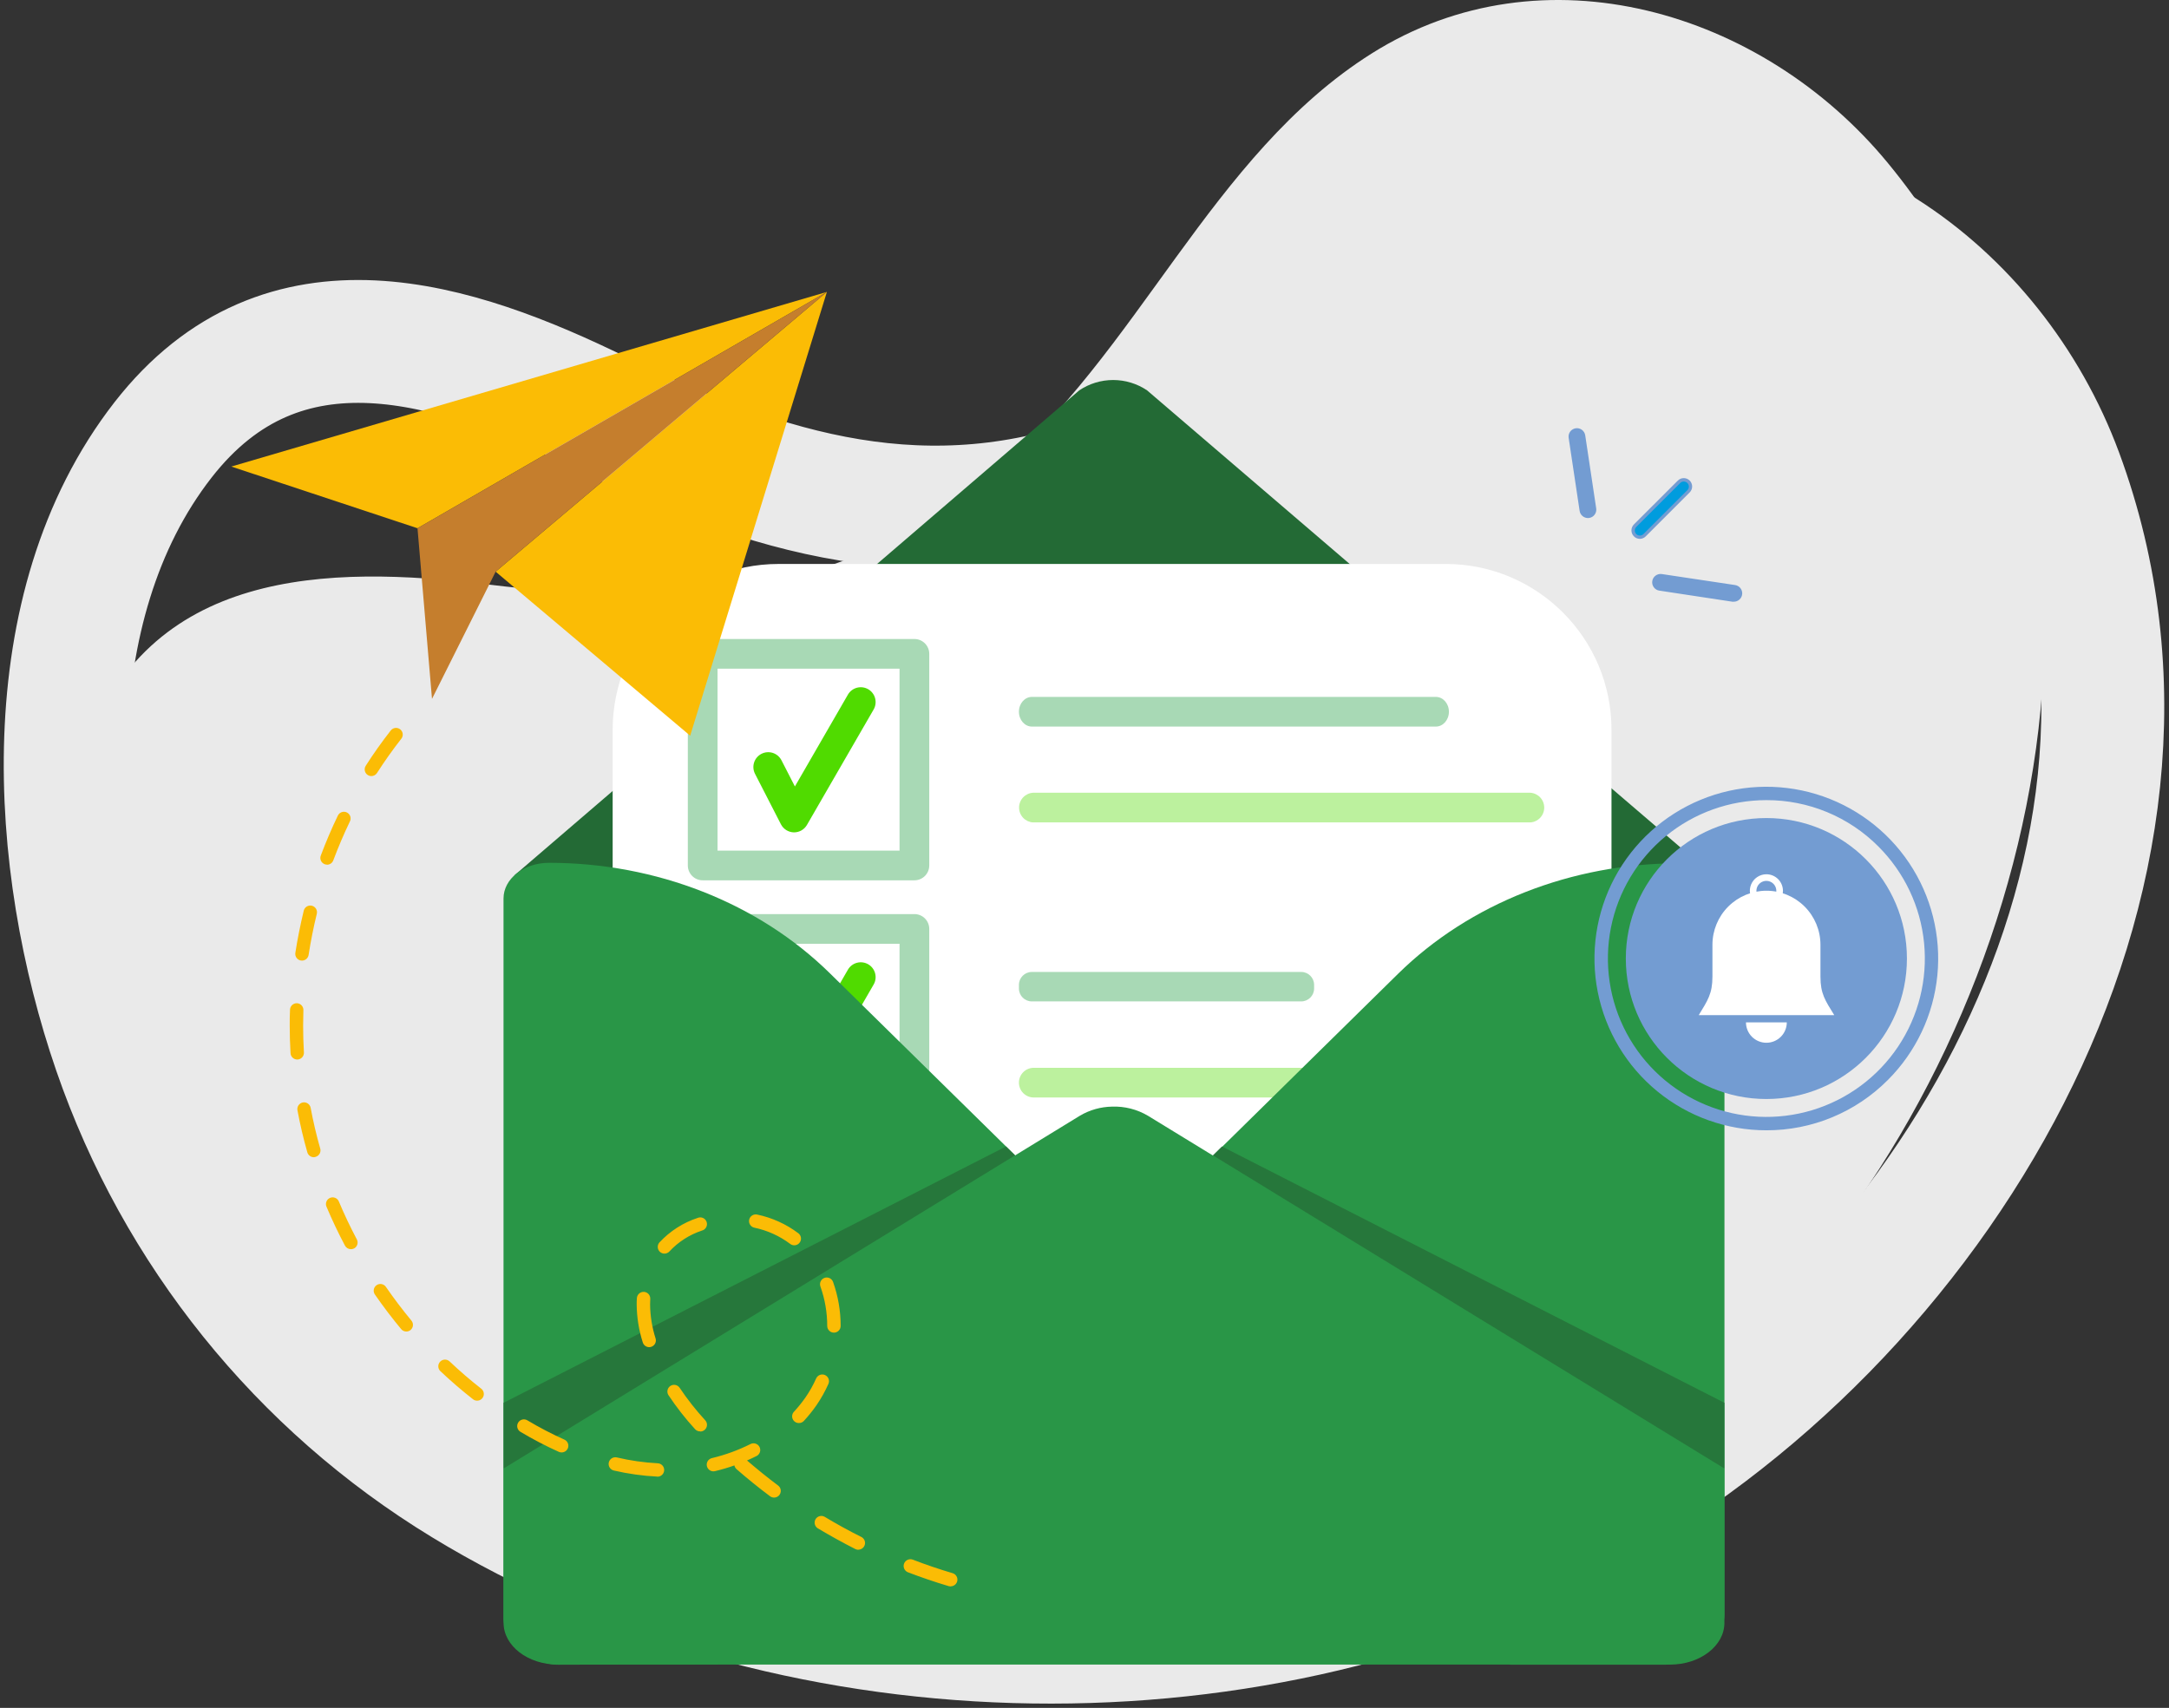 <svg width="353" height="278" viewBox="0 0 353 278" fill="none" xmlns="http://www.w3.org/2000/svg">
<rect x="0" y="0" width="353" height="278" fill="#333333" stroke="none"/>
<path d="M335.501 77.133C324.331 46.937 294.034 25.279 261.953 32.732C231.759 39.731 210.058 66.494 181.227 77.199C151.025 88.423 124.834 80.469 97.618 67.145C74.141 55.657 46.134 46.447 26.529 71.612C5.305 98.89 8.147 140.668 18.609 171.021C28.754 200.478 48.872 225.467 75.488 241.671C127.832 273.618 201.681 276.228 257.188 246.571C314.57 215.909 359.834 142.966 335.501 77.133Z" stroke="#EAEAEA" stroke-width="20" stroke-miterlimit="10"/>
<path d="M307.263 26.556C286.802 1.675 251.076 -8.854 223.217 8.719C196.998 25.25 185.268 57.617 161.569 77.199C136.72 97.712 109.368 98.787 79.289 95.126C53.342 91.972 23.848 92.466 13.6 122.663C2.48 155.408 18.885 193.939 38.724 219.182C57.978 243.675 85.185 260.676 115.645 267.248C175.576 280.259 246.208 258.503 288.898 212.281C333.038 164.487 351.873 80.74 307.263 26.556Z" fill="#EAEAEA"/>
<path d="M175.65 63.538L83.762 142.451L85.476 178.157C85.476 182.418 90.616 242.799 95.501 242.799L181.297 185.403L258.605 236.911C263.494 236.911 272.93 180.796 272.93 176.534L278.647 142.36L186.68 63.538C185.05 62.442 183.13 61.857 181.165 61.857C179.201 61.857 177.281 62.442 175.65 63.538Z" fill="#236A35"/>
<path d="M235.273 91.799H126.704C111.796 91.799 99.71 103.881 99.71 118.784V230.072C99.71 244.976 111.796 257.058 126.704 257.058H235.273C250.181 257.058 262.267 244.976 262.267 230.072V118.784C262.267 103.881 250.181 91.799 235.273 91.799Z" fill="white"/>
<path d="M148.817 188.067H114.36C113.719 188.067 113.104 187.813 112.651 187.359C112.197 186.906 111.942 186.291 111.942 185.65V151.205C111.942 150.887 112.005 150.573 112.127 150.28C112.248 149.987 112.426 149.721 112.651 149.497C112.875 149.273 113.142 149.095 113.435 148.974C113.729 148.853 114.043 148.791 114.36 148.792H148.817C149.134 148.791 149.449 148.853 149.742 148.974C150.035 149.095 150.302 149.273 150.526 149.497C150.751 149.721 150.929 149.987 151.051 150.28C151.172 150.573 151.235 150.887 151.235 151.205V185.65C151.235 186.291 150.98 186.906 150.527 187.359C150.073 187.813 149.458 188.067 148.817 188.067ZM116.778 183.233H146.399V153.621H116.778V183.233Z" fill="#A8D9B5"/>
<path d="M254.239 178.647H168.245C167.604 178.647 166.989 178.392 166.535 177.939C166.082 177.486 165.827 176.871 165.827 176.23C165.827 175.589 166.082 174.974 166.535 174.521C166.989 174.068 167.604 173.813 168.245 173.813H254.239C254.88 173.813 255.495 174.068 255.949 174.521C256.402 174.974 256.657 175.589 256.657 176.23C256.657 176.871 256.402 177.486 255.949 177.939C255.495 178.392 254.88 178.647 254.239 178.647Z" fill="#50DB00" fill-opacity="0.38"/>
<path d="M129.237 180.261H129.187C128.753 180.25 128.329 180.122 127.961 179.891C127.593 179.66 127.294 179.334 127.095 178.947L122.878 170.733C122.585 170.163 122.531 169.499 122.727 168.889C122.924 168.278 123.355 167.771 123.926 167.478C124.497 167.186 125.16 167.132 125.771 167.328C126.381 167.525 126.889 167.956 127.182 168.526L129.369 172.792L138.018 157.805C138.345 157.263 138.871 156.872 139.484 156.714C140.096 156.556 140.746 156.645 141.294 156.96C141.842 157.276 142.245 157.794 142.415 158.403C142.586 159.012 142.511 159.663 142.207 160.217L131.329 179.05C131.117 179.418 130.812 179.723 130.445 179.936C130.078 180.148 129.661 180.26 129.237 180.261Z" fill="#50DB00"/>
<path d="M211.767 158.212H167.928C166.768 158.212 165.827 159.153 165.827 160.312V160.905C165.827 162.065 166.768 163.005 167.928 163.005H211.767C212.927 163.005 213.868 162.065 213.868 160.905V160.312C213.868 159.153 212.927 158.212 211.767 158.212Z" fill="#A8D9B5"/>
<path d="M148.817 143.295H114.36C113.719 143.295 113.104 143.041 112.651 142.587C112.197 142.134 111.942 141.519 111.942 140.878V106.433C111.942 105.792 112.197 105.177 112.651 104.724C113.104 104.27 113.719 104.016 114.36 104.016H148.817C149.458 104.016 150.073 104.27 150.527 104.724C150.98 105.177 151.235 105.792 151.235 106.433V140.878C151.235 141.519 150.98 142.134 150.527 142.587C150.073 143.041 149.458 143.295 148.817 143.295ZM116.778 138.461H146.399V108.849H116.778V138.461Z" fill="#A8D9B5"/>
<path d="M233.687 118.27H167.944C166.775 118.27 165.827 117.191 165.827 115.853C165.827 114.515 166.775 113.44 167.944 113.44H233.687C234.857 113.44 235.808 114.519 235.808 115.853C235.808 117.187 234.857 118.27 233.687 118.27Z" fill="#A8D9B5"/>
<path d="M249.07 133.871H168.101C167.49 133.827 166.918 133.554 166.501 133.106C166.084 132.657 165.852 132.068 165.852 131.456C165.852 130.844 166.084 130.254 166.501 129.806C166.918 129.358 167.49 129.085 168.101 129.041H249.07C249.681 129.085 250.253 129.358 250.67 129.806C251.087 130.254 251.319 130.844 251.319 131.456C251.319 132.068 251.087 132.657 250.67 133.106C250.253 133.554 249.681 133.827 249.07 133.871Z" fill="#50DB00" fill-opacity="0.38"/>
<path d="M129.237 135.489H129.187C128.753 135.477 128.33 135.349 127.961 135.118C127.593 134.887 127.294 134.561 127.095 134.175L122.878 125.961C122.585 125.391 122.531 124.727 122.727 124.117C122.924 123.506 123.355 122.999 123.926 122.706C124.497 122.414 125.16 122.36 125.771 122.556C126.381 122.753 126.889 123.184 127.182 123.754L129.369 128.016L138.018 113.033C138.345 112.491 138.871 112.1 139.484 111.942C140.096 111.784 140.746 111.873 141.294 112.188C141.842 112.504 142.245 113.022 142.415 113.631C142.586 114.24 142.511 114.891 142.207 115.445L131.329 134.278C131.117 134.646 130.812 134.951 130.445 135.164C130.078 135.376 129.661 135.488 129.237 135.489Z" fill="#50DB00"/>
<path d="M183.183 202.132L227.521 158.521C239.165 147.067 255.784 140.524 273.239 140.524C277.337 140.524 280.652 143.126 280.652 146.334V262.892C280.652 266.099 275.113 270.974 271.019 270.974H245.816L183.183 209.366C182.686 208.904 182.29 208.344 182.019 207.722C181.748 207.099 181.608 206.428 181.608 205.749C181.608 205.07 181.748 204.399 182.019 203.777C182.29 203.154 182.686 202.595 183.183 202.132Z" fill="#299647"/>
<path d="M179.435 202.05L135.077 158.443C123.434 146.988 106.815 140.446 89.36 140.446C85.241 140.446 81.946 143.048 81.946 146.255V263.513C81.946 266.725 86.699 270.978 90.797 270.978L116.774 270.9L179.435 209.292C179.934 208.83 180.331 208.269 180.603 207.646C180.875 207.023 181.015 206.351 181.015 205.671C181.015 204.991 180.875 204.319 180.603 203.696C180.331 203.072 179.934 202.512 179.435 202.05Z" fill="#299647"/>
<path d="M280.644 239.04V264.156C280.644 267.911 276.682 270.958 271.793 270.958H90.805C85.916 270.958 81.954 267.911 81.954 264.156V239.04L175.782 181.595C177.362 180.666 179.156 180.163 180.988 180.133C183.031 180.06 185.052 180.573 186.812 181.611L280.644 239.04Z" fill="#299647"/>
<path d="M198.872 186.618L280.644 228.343V239.04L197.401 188.067L198.872 186.618Z" fill="#26773B"/>
<path d="M163.727 186.618L81.954 228.343V239.04L165.197 188.067L163.727 186.618Z" fill="#26773B"/>
<path d="M134.575 47.517L115.398 109.78L112.325 119.756L103.565 112.366L80.665 93.055L134.575 47.517Z" fill="#FBBC05"/>
<path d="M134.575 47.517L67.947 85.986L37.641 75.944L134.575 47.517Z" fill="#FBBC05"/>
<path d="M134.575 47.517L80.665 93.055L70.307 113.761L67.947 85.986L134.575 47.517Z" fill="#C57E2D"/>
<path d="M154.723 258.235C154.619 258.234 154.515 258.219 154.414 258.19C152.186 257.527 149.954 256.77 147.775 255.934C147.64 255.882 147.516 255.805 147.411 255.706C147.306 255.607 147.221 255.488 147.162 255.356C147.102 255.224 147.07 255.081 147.065 254.937C147.061 254.792 147.085 254.648 147.137 254.513C147.188 254.378 147.266 254.254 147.365 254.149C147.464 254.044 147.583 253.959 147.715 253.9C147.847 253.841 147.989 253.808 148.134 253.804C148.278 253.799 148.422 253.824 148.558 253.875C150.683 254.699 152.862 255.431 155.036 256.078C155.288 256.153 155.504 256.315 155.645 256.537C155.786 256.758 155.843 257.022 155.805 257.282C155.767 257.541 155.637 257.778 155.438 257.95C155.239 258.121 154.986 258.215 154.723 258.215V258.235ZM139.707 252.269C139.535 252.269 139.366 252.23 139.212 252.154C137.153 251.108 135.094 249.968 133.08 248.765C132.841 248.612 132.671 248.372 132.607 248.095C132.543 247.819 132.588 247.529 132.735 247.285C132.881 247.042 133.116 246.866 133.39 246.793C133.665 246.72 133.956 246.757 134.204 246.896C136.152 248.07 138.17 249.181 140.197 250.19C140.412 250.302 140.584 250.483 140.685 250.704C140.786 250.925 140.811 251.174 140.754 251.41C140.698 251.647 140.564 251.858 140.374 252.01C140.185 252.161 139.95 252.246 139.707 252.249V252.269ZM125.979 243.771C125.743 243.771 125.513 243.695 125.324 243.553C123.458 242.157 121.617 240.671 119.875 239.147C119.693 238.989 119.568 238.775 119.521 238.538C118.497 238.899 117.455 239.207 116.399 239.46C116.258 239.499 116.11 239.509 115.965 239.49C115.82 239.471 115.681 239.422 115.554 239.348C115.428 239.274 115.319 239.175 115.232 239.057C115.145 238.94 115.082 238.806 115.048 238.664C115.014 238.522 115.008 238.374 115.032 238.23C115.056 238.085 115.109 237.947 115.187 237.824C115.266 237.7 115.368 237.594 115.489 237.511C115.609 237.427 115.745 237.369 115.888 237.34C118.054 236.821 120.154 236.054 122.144 235.055C122.403 234.924 122.703 234.902 122.979 234.993C123.254 235.083 123.482 235.28 123.613 235.538C123.743 235.797 123.766 236.097 123.675 236.373C123.584 236.648 123.388 236.876 123.129 237.006C122.618 237.262 122.103 237.504 121.576 237.731C123.224 239.143 124.904 240.514 126.634 241.807C126.817 241.944 126.952 242.136 127.021 242.355C127.089 242.573 127.087 242.808 127.014 243.025C126.942 243.242 126.803 243.431 126.617 243.565C126.431 243.699 126.208 243.771 125.979 243.771ZM106.975 240.354H106.946C104.573 240.233 102.215 239.902 99.899 239.366C99.617 239.301 99.372 239.126 99.218 238.881C99.065 238.635 99.015 238.338 99.08 238.056C99.145 237.774 99.319 237.529 99.565 237.375C99.811 237.222 100.107 237.172 100.39 237.237C102.57 237.752 104.792 238.07 107.029 238.188C107.318 238.195 107.593 238.317 107.793 238.526C107.992 238.736 108.101 239.016 108.094 239.306C108.086 239.595 107.965 239.87 107.755 240.07C107.545 240.269 107.265 240.377 106.975 240.37V240.354ZM91.394 236.422C91.24 236.422 91.087 236.39 90.945 236.327C88.805 235.362 86.721 234.274 84.706 233.07C84.457 232.922 84.276 232.681 84.205 232.401C84.133 232.12 84.177 231.822 84.325 231.573C84.473 231.324 84.713 231.144 84.994 231.073C85.275 231.002 85.573 231.045 85.822 231.193C87.768 232.357 89.782 233.406 91.852 234.334C92.08 234.436 92.266 234.613 92.379 234.836C92.493 235.059 92.526 235.313 92.474 235.558C92.422 235.802 92.288 236.021 92.093 236.179C91.899 236.336 91.657 236.422 91.407 236.422H91.394ZM113.948 232.996C113.794 232.999 113.64 232.968 113.498 232.907C113.356 232.846 113.229 232.756 113.125 232.642C111.532 230.9 110.077 229.037 108.771 227.071C108.626 226.83 108.58 226.543 108.642 226.269C108.703 225.995 108.868 225.755 109.102 225.6C109.336 225.445 109.621 225.385 109.898 225.435C110.175 225.484 110.422 225.638 110.587 225.865C111.843 227.744 113.242 229.524 114.772 231.188C114.916 231.346 115.011 231.542 115.045 231.753C115.079 231.963 115.05 232.179 114.962 232.374C114.875 232.568 114.732 232.733 114.552 232.847C114.371 232.961 114.162 233.02 113.948 233.017V232.996ZM130.011 231.637C129.799 231.638 129.591 231.576 129.413 231.46C129.235 231.344 129.095 231.179 129.009 230.984C128.924 230.79 128.897 230.574 128.933 230.365C128.968 230.155 129.064 229.961 129.208 229.805C129.885 229.075 130.512 228.299 131.082 227.483C131.76 226.505 132.345 225.466 132.828 224.378C132.946 224.114 133.164 223.908 133.435 223.804C133.705 223.701 134.006 223.709 134.27 223.827C134.534 223.945 134.741 224.163 134.844 224.433C134.948 224.703 134.94 225.003 134.822 225.268C134.286 226.474 133.641 227.629 132.894 228.718C132.267 229.621 131.579 230.479 130.835 231.287C130.731 231.401 130.603 231.491 130.461 231.552C130.319 231.612 130.166 231.641 130.011 231.637ZM77.646 227.997C77.402 227.997 77.166 227.914 76.975 227.763C75.146 226.33 73.354 224.786 71.653 223.176C71.451 222.975 71.336 222.704 71.332 222.419C71.327 222.135 71.434 221.86 71.63 221.653C71.826 221.446 72.094 221.324 72.379 221.312C72.663 221.301 72.941 221.401 73.153 221.591C74.8 223.155 76.546 224.654 78.322 226.046C78.501 226.186 78.632 226.378 78.697 226.597C78.762 226.815 78.756 227.048 78.682 227.263C78.608 227.478 78.468 227.665 78.282 227.796C78.096 227.928 77.874 227.998 77.646 227.997ZM105.653 219.285C105.42 219.285 105.193 219.21 105.006 219.072C104.818 218.933 104.68 218.738 104.611 218.515C103.973 216.518 103.639 214.436 103.619 212.339C103.619 211.989 103.619 211.639 103.652 211.298C103.672 211.011 103.805 210.744 104.021 210.555C104.237 210.366 104.519 210.269 104.806 210.286C105.093 210.304 105.361 210.434 105.553 210.647C105.745 210.861 105.844 211.142 105.83 211.429C105.81 211.73 105.801 212.035 105.801 212.339C105.822 214.217 106.124 216.08 106.695 217.869C106.78 218.146 106.752 218.445 106.617 218.701C106.482 218.957 106.251 219.149 105.974 219.236C105.864 219.27 105.748 219.287 105.633 219.285H105.653ZM135.72 216.922C135.577 216.922 135.435 216.895 135.303 216.841C135.171 216.787 135.051 216.707 134.95 216.606C134.848 216.506 134.768 216.386 134.713 216.255C134.657 216.123 134.629 215.982 134.628 215.839C134.63 213.649 134.256 211.475 133.52 209.412C133.472 209.277 133.45 209.133 133.457 208.99C133.464 208.846 133.499 208.705 133.56 208.575C133.621 208.445 133.707 208.329 133.813 208.232C133.92 208.135 134.044 208.061 134.179 208.012C134.314 207.963 134.458 207.942 134.602 207.948C134.745 207.955 134.886 207.99 135.016 208.051C135.146 208.113 135.263 208.199 135.359 208.305C135.456 208.411 135.531 208.535 135.58 208.671C136.398 210.968 136.816 213.388 136.815 215.827C136.816 215.97 136.788 216.112 136.734 216.244C136.679 216.377 136.599 216.498 136.498 216.599C136.397 216.701 136.277 216.782 136.145 216.837C136.013 216.893 135.871 216.921 135.728 216.922H135.72ZM66.114 216.741C65.956 216.739 65.801 216.703 65.659 216.636C65.517 216.568 65.391 216.47 65.29 216.35C63.799 214.558 62.374 212.677 61.044 210.758C60.953 210.641 60.888 210.506 60.851 210.363C60.814 210.219 60.807 210.069 60.83 209.923C60.853 209.777 60.906 209.636 60.985 209.511C61.064 209.386 61.168 209.278 61.29 209.194C61.412 209.11 61.55 209.051 61.695 209.022C61.841 208.993 61.99 208.994 62.135 209.025C62.28 209.056 62.418 209.116 62.539 209.202C62.66 209.287 62.762 209.397 62.839 209.523C64.133 211.392 65.521 213.229 66.958 214.962C67.143 215.185 67.231 215.472 67.204 215.76C67.177 216.048 67.037 216.313 66.814 216.498C66.609 216.665 66.35 216.752 66.085 216.741H66.114ZM108.149 204.059C107.937 204.06 107.73 204 107.551 203.886C107.373 203.771 107.232 203.608 107.145 203.415C107.058 203.222 107.028 203.008 107.06 202.798C107.092 202.589 107.184 202.393 107.325 202.235C109.026 200.404 111.163 199.032 113.536 198.25C113.675 198.19 113.823 198.16 113.974 198.161C114.124 198.162 114.273 198.193 114.41 198.254C114.548 198.315 114.671 198.404 114.773 198.515C114.874 198.626 114.952 198.756 115.001 198.899C115.049 199.041 115.068 199.192 115.056 199.342C115.043 199.491 115 199.637 114.929 199.769C114.857 199.902 114.759 200.018 114.641 200.111C114.523 200.203 114.386 200.271 114.241 200.308C112.212 200.978 110.387 202.151 108.936 203.717C108.83 203.827 108.704 203.914 108.563 203.973C108.423 204.032 108.272 204.061 108.12 204.059H108.149ZM57.11 203.339C56.911 203.339 56.716 203.285 56.546 203.183C56.375 203.08 56.236 202.934 56.142 202.758C55.047 200.699 54.038 198.563 53.132 196.417C53.019 196.15 53.017 195.85 53.127 195.581C53.236 195.313 53.447 195.099 53.714 194.987C53.981 194.874 54.282 194.872 54.551 194.982C54.819 195.091 55.033 195.302 55.146 195.569C56.023 197.657 57.007 199.732 58.074 201.745C58.209 202.001 58.238 202.3 58.153 202.576C58.068 202.852 57.877 203.084 57.621 203.219C57.463 203.3 57.288 203.34 57.11 203.339ZM129.262 202.705C129.022 202.704 128.788 202.625 128.598 202.478C126.875 201.181 124.886 200.28 122.775 199.839C122.633 199.81 122.499 199.753 122.38 199.672C122.26 199.591 122.158 199.487 122.08 199.366C122.001 199.245 121.947 199.11 121.921 198.968C121.894 198.826 121.897 198.68 121.927 198.539C121.958 198.398 122.016 198.265 122.098 198.147C122.181 198.028 122.286 197.927 122.408 197.85C122.529 197.772 122.665 197.72 122.807 197.695C122.95 197.67 123.095 197.674 123.236 197.706C125.663 198.215 127.948 199.253 129.929 200.745C130.111 200.883 130.245 201.076 130.312 201.295C130.379 201.514 130.376 201.748 130.302 201.965C130.228 202.182 130.088 202.37 129.901 202.503C129.714 202.635 129.491 202.706 129.262 202.705ZM51.068 188.368C50.83 188.368 50.599 188.29 50.41 188.147C50.22 188.003 50.083 187.802 50.018 187.573C49.375 185.321 48.836 183.02 48.412 180.734C48.385 180.594 48.386 180.449 48.414 180.308C48.443 180.168 48.5 180.034 48.58 179.916C48.661 179.797 48.764 179.695 48.884 179.616C49.004 179.538 49.138 179.483 49.279 179.456C49.419 179.429 49.564 179.43 49.705 179.459C49.845 179.488 49.979 179.544 50.098 179.625C50.216 179.705 50.318 179.808 50.397 179.928C50.476 180.048 50.53 180.182 50.557 180.323C50.969 182.542 51.492 184.774 52.118 186.964C52.197 187.242 52.162 187.541 52.02 187.793C51.879 188.046 51.643 188.232 51.365 188.31C51.269 188.344 51.169 188.363 51.068 188.368ZM48.37 172.463C48.092 172.463 47.825 172.357 47.623 172.166C47.42 171.976 47.299 171.715 47.283 171.437C47.197 169.963 47.151 168.469 47.151 166.987C47.151 166.134 47.151 165.27 47.197 164.413C47.194 164.265 47.222 164.118 47.278 163.981C47.334 163.844 47.417 163.72 47.523 163.617C47.628 163.513 47.754 163.432 47.892 163.378C48.03 163.324 48.177 163.299 48.325 163.304C48.473 163.309 48.618 163.344 48.752 163.407C48.886 163.47 49.006 163.56 49.104 163.67C49.203 163.781 49.277 163.91 49.324 164.051C49.37 164.191 49.388 164.34 49.375 164.487C49.351 165.311 49.334 166.159 49.334 166.987C49.334 168.428 49.38 169.869 49.462 171.31C49.478 171.598 49.379 171.881 49.187 172.097C48.995 172.313 48.725 172.445 48.436 172.463H48.37ZM49.145 156.351C49.09 156.356 49.035 156.356 48.98 156.351C48.695 156.308 48.44 156.153 48.268 155.922C48.097 155.691 48.024 155.401 48.066 155.116C48.42 152.815 48.889 150.497 49.437 148.232C49.471 148.093 49.532 147.962 49.617 147.846C49.702 147.73 49.809 147.633 49.931 147.558C50.054 147.484 50.19 147.434 50.332 147.413C50.473 147.391 50.618 147.397 50.757 147.431C50.897 147.465 51.028 147.526 51.143 147.611C51.259 147.696 51.357 147.803 51.431 147.925C51.505 148.048 51.555 148.184 51.577 148.325C51.599 148.467 51.592 148.612 51.558 148.751C51.019 150.954 50.57 153.21 50.224 155.446C50.183 155.702 50.051 155.935 49.854 156.104C49.656 156.272 49.404 156.364 49.145 156.364V156.351ZM53.226 140.743C53.095 140.744 52.965 140.72 52.843 140.673C52.709 140.623 52.586 140.547 52.481 140.449C52.376 140.351 52.291 140.234 52.232 140.103C52.172 139.973 52.14 139.832 52.135 139.689C52.13 139.545 52.154 139.403 52.205 139.269C53.029 137.082 53.951 134.908 54.96 132.813C55.017 132.675 55.101 132.551 55.207 132.447C55.313 132.343 55.44 132.262 55.579 132.209C55.717 132.156 55.865 132.131 56.014 132.137C56.163 132.143 56.308 132.179 56.442 132.244C56.576 132.308 56.696 132.399 56.793 132.511C56.891 132.623 56.964 132.754 57.01 132.896C57.055 133.037 57.071 133.186 57.056 133.334C57.041 133.482 56.997 133.625 56.925 133.755C55.945 135.793 55.047 137.906 54.248 140.034C54.172 140.245 54.034 140.427 53.851 140.556C53.668 140.685 53.45 140.754 53.226 140.755V140.743ZM60.438 126.332C60.242 126.332 60.05 126.279 59.882 126.179C59.713 126.079 59.575 125.936 59.481 125.764C59.387 125.592 59.341 125.398 59.348 125.203C59.355 125.007 59.414 124.817 59.52 124.652C60.784 122.676 62.152 120.749 63.585 118.916C63.672 118.801 63.782 118.704 63.907 118.631C64.032 118.559 64.171 118.512 64.315 118.493C64.459 118.474 64.605 118.484 64.744 118.523C64.884 118.561 65.015 118.627 65.129 118.716C65.243 118.806 65.338 118.917 65.408 119.043C65.479 119.17 65.524 119.309 65.54 119.453C65.556 119.597 65.543 119.743 65.502 119.882C65.462 120.021 65.394 120.15 65.302 120.263C63.914 122.037 62.584 123.911 61.357 125.825C61.258 125.979 61.122 126.106 60.962 126.194C60.801 126.282 60.621 126.328 60.438 126.328V126.332Z" fill="#FBBC05"/>
<path d="M287.473 178.894C300.107 178.894 310.348 168.656 310.348 156.026C310.348 143.397 300.107 133.158 287.473 133.158C274.839 133.158 264.598 143.397 264.598 156.026C264.598 168.656 274.839 178.894 287.473 178.894Z" fill="#739CD2"/>
<path d="M296.275 158.966V153.782C296.273 151.449 295.346 149.212 293.695 147.563C292.045 145.914 289.807 144.988 287.473 144.988C285.143 144.993 282.911 145.922 281.265 147.571C279.62 149.219 278.696 151.453 278.696 153.782V158.949C278.696 161.762 277.926 162.836 276.468 165.237H298.519C297.045 162.84 296.275 161.778 296.275 158.966Z" fill="white"/>
<path d="M287.473 169.737C286.593 169.737 285.748 169.387 285.126 168.765C284.503 168.142 284.153 167.298 284.153 166.418H290.797C290.797 166.854 290.711 167.286 290.544 167.689C290.377 168.092 290.132 168.458 289.823 168.766C289.514 169.074 289.148 169.319 288.745 169.485C288.341 169.652 287.909 169.737 287.473 169.737Z" fill="white"/>
<path d="M287.473 142.311C286.94 142.312 286.42 142.47 285.978 142.767C285.535 143.063 285.19 143.484 284.987 143.976C284.784 144.468 284.731 145.01 284.836 145.532C284.94 146.054 285.197 146.533 285.574 146.909C285.951 147.285 286.431 147.542 286.953 147.645C287.475 147.749 288.017 147.695 288.509 147.491C289.001 147.287 289.421 146.942 289.717 146.499C290.013 146.057 290.171 145.536 290.171 145.004C290.171 144.65 290.101 144.299 289.965 143.972C289.83 143.645 289.631 143.348 289.38 143.098C289.13 142.848 288.832 142.65 288.505 142.515C288.178 142.38 287.827 142.31 287.473 142.311ZM287.473 146.622C287.153 146.622 286.84 146.527 286.574 146.349C286.307 146.171 286.1 145.919 285.977 145.623C285.855 145.327 285.823 145.002 285.885 144.688C285.948 144.374 286.102 144.086 286.328 143.86C286.555 143.633 286.843 143.479 287.157 143.417C287.471 143.354 287.797 143.386 288.092 143.509C288.388 143.631 288.641 143.839 288.819 144.105C288.997 144.371 289.092 144.684 289.092 145.004C289.092 145.433 288.921 145.844 288.617 146.148C288.314 146.451 287.902 146.622 287.473 146.622Z" fill="white"/>
<path d="M287.473 183.987C281.002 183.989 274.73 181.747 269.726 177.645C264.723 173.542 261.297 167.832 260.034 161.487C258.77 155.142 259.746 148.556 262.795 142.85C265.845 137.144 270.779 132.672 276.758 130.195C282.736 127.719 289.389 127.391 295.582 129.268C301.774 131.146 307.125 135.112 310.72 140.49C314.316 145.869 315.935 152.328 315.3 158.766C314.666 165.204 311.819 171.223 307.243 175.798C304.652 178.401 301.572 180.466 298.178 181.871C294.785 183.277 291.146 183.996 287.473 183.987ZM287.473 130.243C281.506 130.243 275.724 132.312 271.111 136.096C266.499 139.88 263.342 145.146 262.178 150.997C261.014 156.847 261.915 162.92 264.728 168.181C267.541 173.441 272.092 177.564 277.604 179.847C283.117 182.129 289.251 182.43 294.961 180.699C300.671 178.967 305.604 175.31 308.919 170.35C312.234 165.39 313.726 159.435 313.141 153.498C312.556 147.562 309.93 142.012 305.71 137.795C303.321 135.392 300.479 133.488 297.349 132.192C294.218 130.895 290.861 130.233 287.473 130.243Z" fill="#739CD2"/>
<path d="M266.875 87.439C266.732 87.44 266.591 87.412 266.458 87.358C266.326 87.304 266.206 87.223 266.105 87.122C266.003 87.021 265.922 86.901 265.867 86.768C265.812 86.636 265.783 86.494 265.783 86.35C265.783 86.207 265.812 86.064 265.867 85.932C265.922 85.799 266.003 85.679 266.105 85.578L273.255 78.435C273.462 78.242 273.735 78.138 274.018 78.143C274.3 78.148 274.569 78.262 274.769 78.461C274.969 78.66 275.084 78.93 275.09 79.212C275.095 79.494 274.991 79.767 274.8 79.975L267.65 87.122C267.548 87.224 267.427 87.304 267.294 87.358C267.161 87.413 267.019 87.44 266.875 87.439Z" fill="#009CDE"/>
<path d="M266.875 87.715C266.695 87.713 266.518 87.676 266.352 87.605C266.187 87.535 266.037 87.432 265.912 87.303C265.656 87.047 265.512 86.7 265.512 86.338C265.512 85.976 265.656 85.629 265.912 85.372L273.066 78.225C273.321 77.969 273.668 77.826 274.029 77.826C274.391 77.826 274.738 77.969 274.993 78.225C275.249 78.48 275.392 78.827 275.392 79.188C275.392 79.549 275.249 79.896 274.993 80.152L267.843 87.303C267.717 87.432 267.566 87.535 267.4 87.606C267.234 87.676 267.056 87.714 266.875 87.715ZM274.029 78.381C273.811 78.382 273.603 78.469 273.449 78.624L266.299 85.772C266.146 85.926 266.06 86.135 266.06 86.352C266.06 86.571 266.147 86.78 266.301 86.935C266.456 87.089 266.665 87.176 266.884 87.176C267.101 87.176 267.31 87.09 267.464 86.937L274.614 79.789C274.769 79.635 274.856 79.427 274.857 79.209C274.857 78.99 274.771 78.781 274.616 78.626C274.462 78.472 274.252 78.385 274.034 78.385L274.029 78.381Z" fill="#739CD2"/>
<path d="M282.168 97.675C282.115 97.679 282.061 97.679 282.007 97.675L270.104 95.884C269.961 95.865 269.822 95.817 269.697 95.744C269.572 95.671 269.463 95.573 269.376 95.458C269.289 95.342 269.226 95.21 269.19 95.069C269.155 94.929 269.148 94.783 269.169 94.64C269.191 94.496 269.241 94.359 269.316 94.235C269.391 94.111 269.491 94.004 269.608 93.919C269.725 93.834 269.858 93.773 269.999 93.74C270.141 93.707 270.287 93.702 270.43 93.726L282.333 95.513C282.601 95.56 282.842 95.705 283.009 95.919C283.177 96.134 283.258 96.404 283.237 96.675C283.217 96.946 283.096 97.2 282.898 97.388C282.701 97.575 282.44 97.681 282.168 97.687V97.675Z" fill="#739CD2"/>
<path d="M282.168 97.947C282.101 97.953 282.033 97.953 281.966 97.947L270.047 96.139C269.87 96.112 269.7 96.051 269.546 95.958C269.393 95.865 269.259 95.743 269.153 95.599C268.939 95.307 268.849 94.943 268.904 94.585C268.958 94.227 269.153 93.906 269.445 93.692C269.736 93.478 270.101 93.388 270.459 93.442L282.362 95.229C282.706 95.276 283.02 95.452 283.239 95.722C283.457 95.991 283.565 96.335 283.539 96.681C283.513 97.027 283.356 97.351 283.1 97.585C282.844 97.82 282.507 97.948 282.16 97.943L282.168 97.947ZM270.265 93.978C270.067 93.991 269.88 94.075 269.74 94.215C269.599 94.355 269.513 94.541 269.499 94.739C269.484 94.937 269.542 95.133 269.661 95.292C269.779 95.451 269.952 95.562 270.146 95.604L282.049 97.391C282.088 97.395 282.128 97.395 282.168 97.391C282.366 97.378 282.553 97.295 282.695 97.155C282.836 97.015 282.922 96.829 282.937 96.632C282.952 96.433 282.895 96.237 282.777 96.077C282.658 95.918 282.486 95.807 282.292 95.765L270.389 93.978C270.348 93.974 270.306 93.974 270.265 93.978Z" fill="#739CD2"/>
<path d="M258.428 84.055C258.167 84.054 257.914 83.96 257.716 83.789C257.518 83.618 257.388 83.383 257.349 83.124L255.561 71.225C255.524 70.942 255.599 70.654 255.771 70.426C255.943 70.197 256.197 70.045 256.48 70.002C256.764 69.96 257.052 70.03 257.284 70.198C257.515 70.366 257.672 70.618 257.72 70.9L259.507 82.799C259.548 83.084 259.475 83.374 259.304 83.605C259.133 83.836 258.877 83.991 258.593 84.034L258.428 84.055Z" fill="#739CD2"/>
<path d="M258.428 84.327C258.102 84.325 257.787 84.207 257.541 83.994C257.294 83.781 257.131 83.487 257.081 83.165L255.294 71.266C255.267 71.089 255.275 70.909 255.318 70.735C255.361 70.561 255.438 70.397 255.544 70.253C255.65 70.109 255.784 69.987 255.938 69.895C256.091 69.802 256.261 69.741 256.439 69.714C256.616 69.687 256.796 69.696 256.97 69.739C257.144 69.781 257.308 69.858 257.452 69.965C257.596 70.071 257.718 70.205 257.811 70.358C257.903 70.511 257.965 70.682 257.991 70.859L259.779 82.758C259.806 82.935 259.797 83.116 259.754 83.289C259.711 83.463 259.634 83.627 259.528 83.771C259.422 83.916 259.289 84.038 259.135 84.131C258.982 84.223 258.811 84.284 258.634 84.31C258.566 84.322 258.497 84.327 258.428 84.327ZM256.644 70.245H256.521C256.307 70.279 256.115 70.395 255.986 70.57C255.857 70.744 255.802 70.962 255.833 71.176L257.621 83.075C257.651 83.271 257.751 83.449 257.903 83.576C258.054 83.704 258.246 83.773 258.444 83.771C258.485 83.775 258.527 83.775 258.568 83.771C258.782 83.738 258.974 83.623 259.103 83.45C259.233 83.275 259.287 83.055 259.256 82.84L257.468 70.941C257.435 70.727 257.318 70.534 257.143 70.406C257 70.297 256.824 70.241 256.644 70.245Z" fill="#739CD2"/>
</svg>
